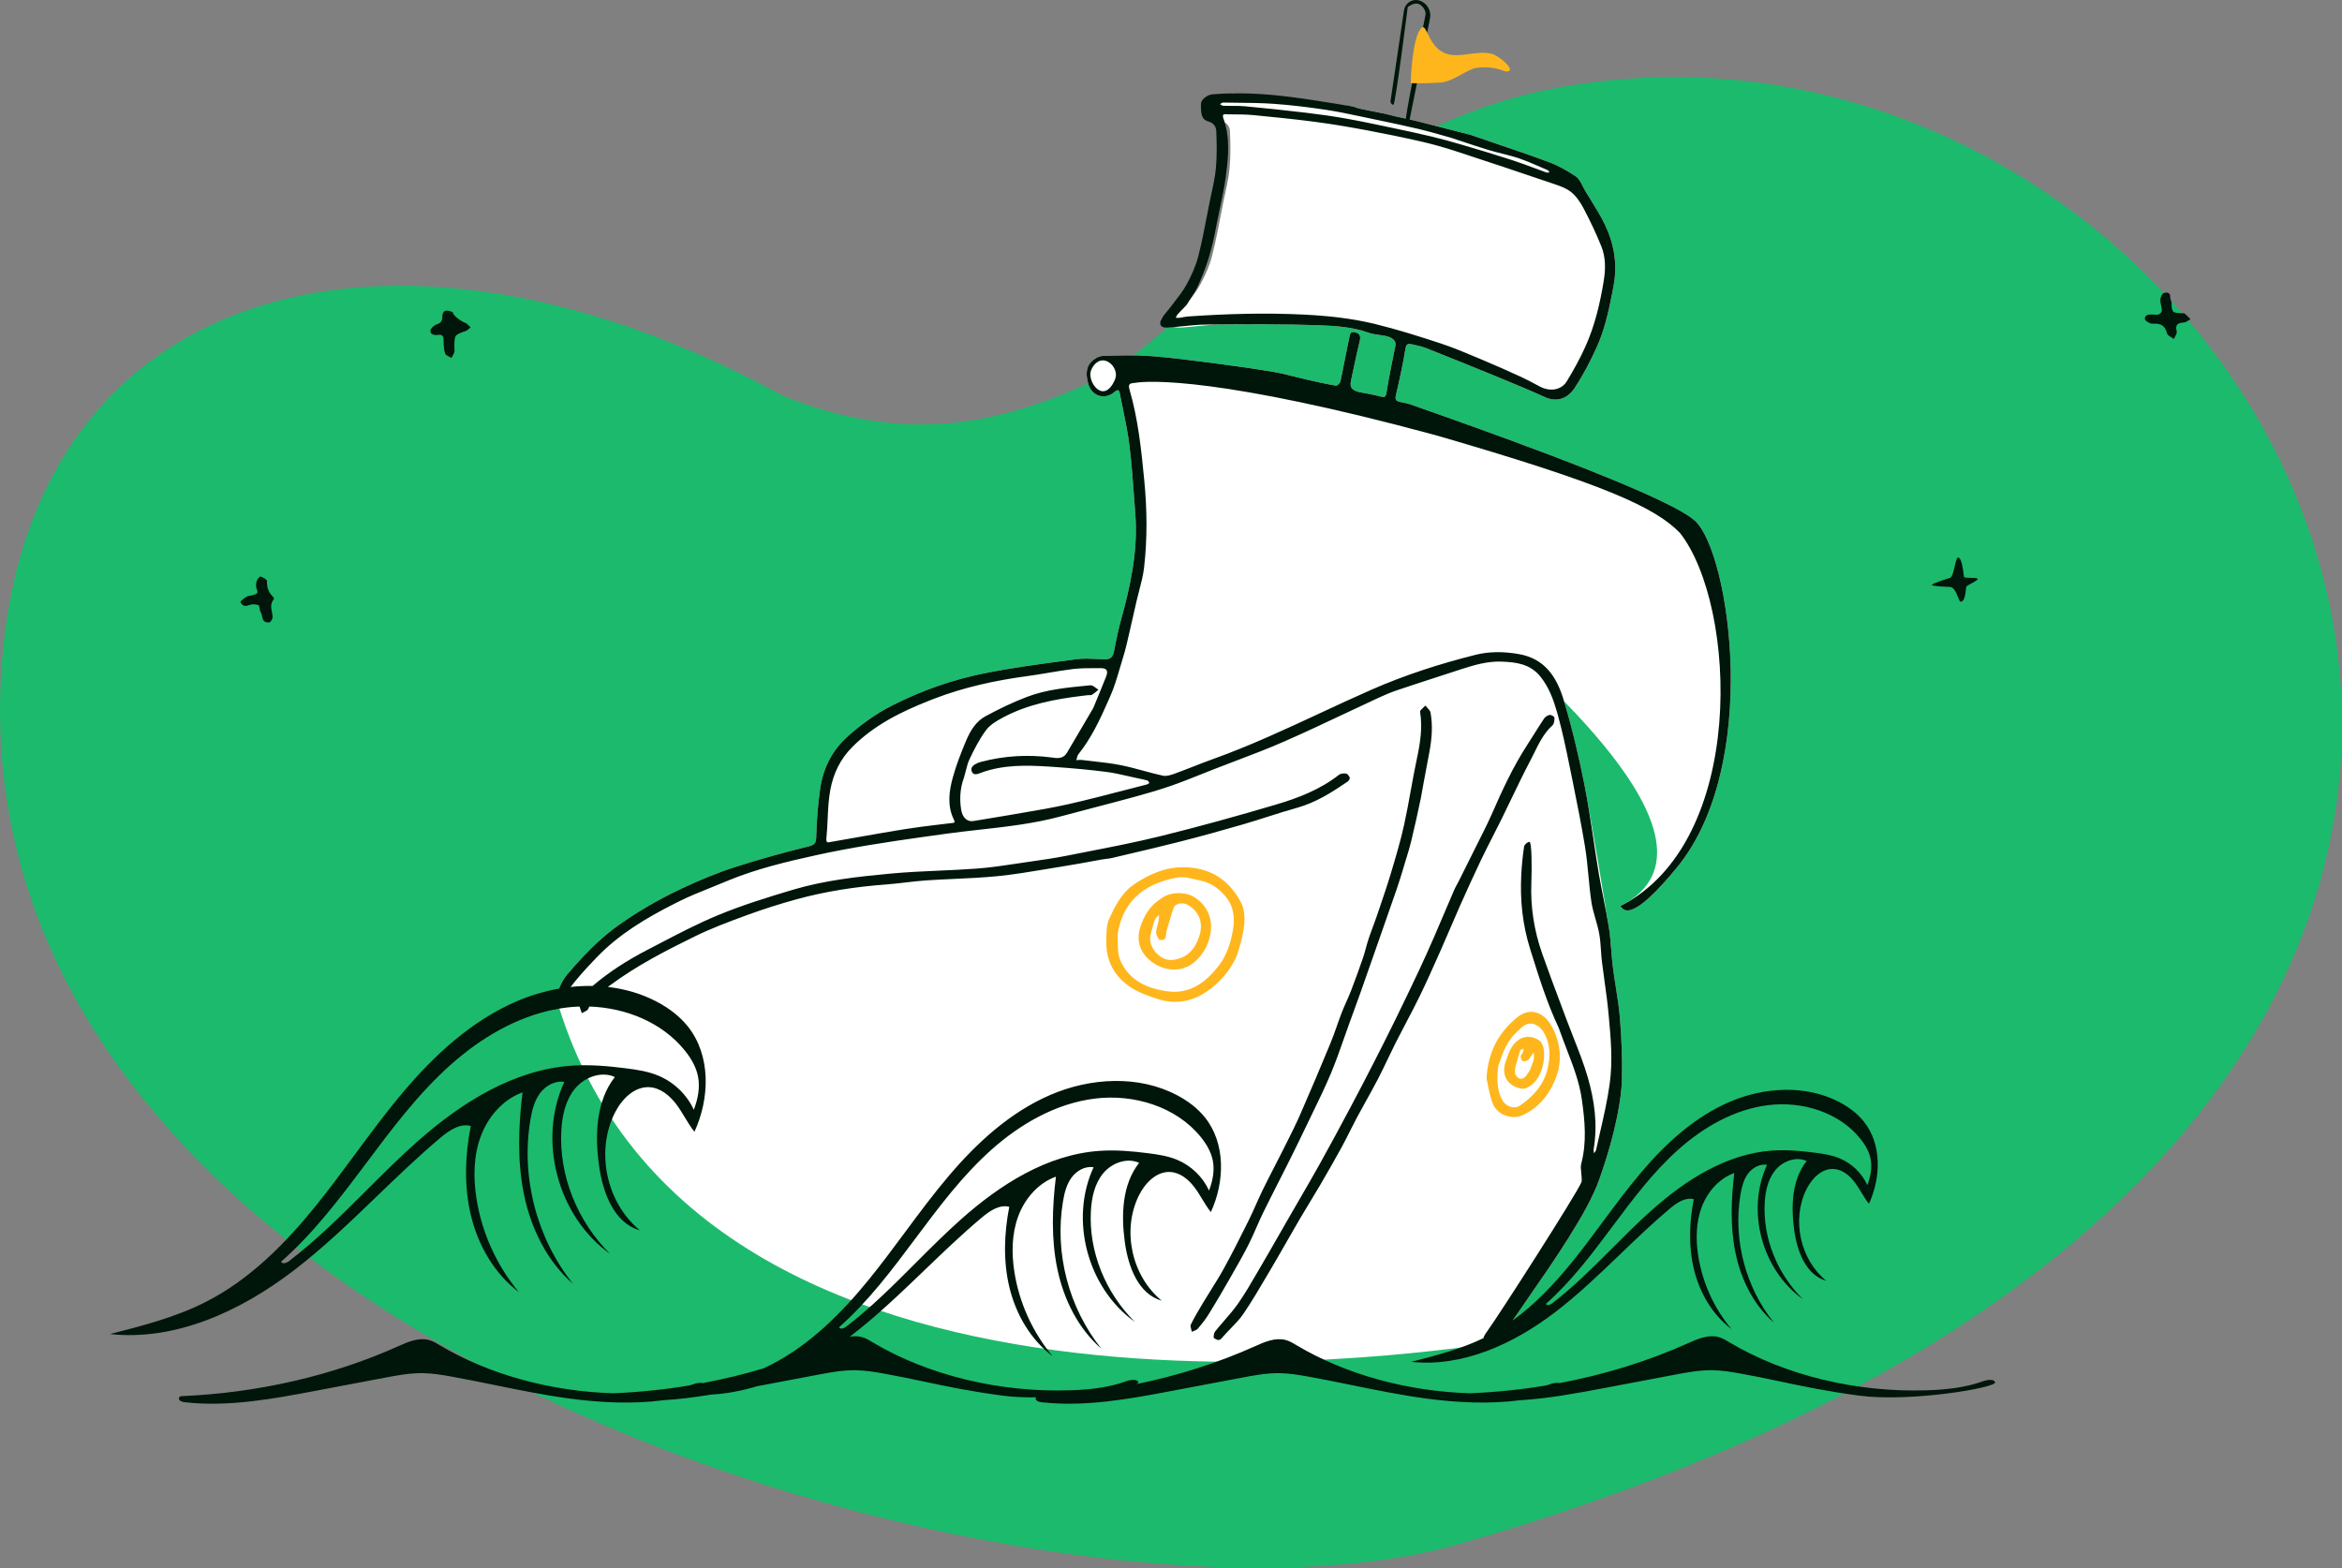 <svg width="684" height="458" viewBox="0 0 684 458" fill="none" xmlns="http://www.w3.org/2000/svg">
<rect x="0" y="0" width="684" height="458" fill="#808080" stroke="none"/>
<path fill-rule="evenodd" clip-rule="evenodd" d="M425.883 451.074C312.169 483.684 -0.237 399.689 0.001 207.269C0.595 83.042 112.878 51.934 228.665 115.642C262.737 129.23 289.637 125.019 318.843 111.518C348.05 98.018 385.612 37.747 456.407 25.347C669.451 -11.966 851.739 328.95 425.883 451.074Z" fill="#1CBA6D"/>
<path d="M163.095 293.696L162.725 294.384C161.12 297.448 161.989 288.984 165.57 284.743C168.713 281.023 172.051 277.407 175.695 274.189C179.039 271.235 182.776 268.664 186.577 266.307C190.685 263.761 194.971 261.449 199.356 259.416C204.221 257.161 209.192 255.046 214.287 253.393C221.492 251.056 228.816 249.046 236.172 247.23C238.101 246.754 238.316 246.064 238.378 244.593L238.396 244.073C238.528 239.532 238.883 234.975 239.519 230.477C240.375 224.424 243.021 219.152 247.634 215.044C251.628 211.487 255.948 208.392 260.762 205.966C269.322 201.652 278.312 198.501 287.662 196.638C296.434 194.89 305.335 193.759 314.209 192.57C316.905 192.209 319.698 192.498 322.443 192.603C324.229 192.671 324.996 192.052 325.36 190.212L325.803 187.982C326.25 185.752 326.723 183.526 327.332 181.34C330.155 171.209 332.379 161.002 331.592 150.386C331.091 143.632 330.689 136.86 329.864 130.142C329.292 125.483 328.242 120.881 327.316 116.266L327.043 114.881C326.836 113.813 326.37 113.777 325.591 114.411L325.483 114.502C322.698 116.894 318.864 115.779 317.851 112.168C317.241 109.994 316.94 107.57 318.659 105.726C319.486 104.838 320.871 104.023 322.034 103.977C326.666 103.794 331.328 103.669 335.944 104.007C342.158 104.462 348.348 105.296 354.533 106.093C360.318 106.838 366.099 107.649 371.85 108.622C375.153 109.182 378.388 110.141 381.663 110.883C384.49 111.523 387.32 112.165 390.175 112.651C390.545 112.714 391.369 111.915 391.48 111.405C392.203 108.071 392.821 104.713 393.504 101.37L394.031 98.866C394.202 98.081 394.161 96.662 395.733 97.056C397.134 97.406 397.483 98.189 397.111 99.669C396.317 102.827 395.672 106.022 394.993 109.209L394.581 111.119C394.104 113.292 394.849 114.143 397.676 114.668L397.923 114.713C399.36 114.96 400.796 115.235 402.216 115.57L403.277 115.833C404.302 116.1 404.712 115.943 404.899 114.908L404.925 114.754C405.349 111.908 405.929 109.085 406.472 106.258C406.816 104.467 407.249 102.693 407.561 100.897C407.805 99.495 406.53 98.437 404.365 98.075C402.76 97.807 401.094 97.678 399.577 97.141C394.906 95.486 389.982 95.185 385.178 95.007C374.204 94.601 367.206 94.723 356.219 94.808C352.447 94.837 348.682 95.462 344.906 95.682C343.045 95.791 338.359 94.802 339.208 93.209C339.889 91.932 344.987 90.882 345.858 89.7C347.459 87.526 349.267 85.457 350.549 83.105C351.971 80.5 353.237 77.713 353.971 74.852C355.313 69.622 356.228 64.281 357.293 58.981C357.948 55.725 358.802 52.481 359.107 49.189C359.444 45.553 359.383 41.862 359.217 38.208C359.167 37.127 358.52 35.92 357.014 35.52C354.978 34.979 354.718 33.569 354.742 30.385C354.752 29.091 356.531 27.689 358.15 27.553C365.819 26.906 353.462 27.375 361.066 28.34C367.109 29.106 389.115 30.158 395.134 31.099C395.518 31.16 395.876 31.374 396.253 31.494C397.826 31.995 403.435 32.953 404.728 33.277L404.865 33.313C407.842 34.145 410.905 34.662 413.909 35.407C419.167 36.712 424.406 38.09 429.652 39.441C429.842 39.49 430.023 39.577 430.211 39.641C437.584 42.185 445.002 44.611 452.31 47.331C455.123 48.378 457.831 49.885 460.302 51.594C461.496 52.419 462.053 54.184 462.861 55.546C464.848 58.889 467.064 62.126 468.732 65.623C471.442 71.304 472.454 77.27 471.235 83.63L470.772 86.028C469.725 91.351 468.529 96.623 466.267 101.567C464.388 105.674 462.287 109.738 459.776 113.48C457.906 116.265 454.861 117.649 451.245 116.016C446.708 113.967 442.11 112.049 437.504 110.156C430.582 107.309 423.642 104.504 416.682 101.749C415.441 101.258 414.12 100.941 412.803 100.671L412.239 100.558C411.415 100.395 410.73 100.302 410.496 101.741C409.742 106.394 408.714 111.005 407.659 115.603C407.385 116.797 407.856 117.154 408.78 117.382C409.76 117.624 410.786 117.724 411.731 118.058L422.021 121.692C444.683 129.737 488.146 145.555 495.148 152.23C505.214 161.826 514.339 223.449 489.767 253.393C474.786 271.649 473.894 264.555 473.147 264.711C510.378 245.905 439.222 190.308 443.528 191.045C451.252 192.367 454.675 197.86 456.643 204.333C459.099 212.41 461.047 220.67 462.697 228.955C464.421 237.614 469.045 265.514 469.863 270.748C470.465 274.602 470.562 278.532 471.046 282.408C471.684 287.514 472.744 292.58 473.14 297.701C473.579 303.363 473.833 309.067 473.699 314.742L473.658 316.16C473.531 319.754 472.404 329.507 467.057 344.586C462.028 358.753 442.627 383.401 437.897 391.769C437.593 392.308 434.445 394.316 433.637 392.807C433.103 391.81 206.068 433.145 163.095 293.696Z" fill="white"/>
<path fill-rule="evenodd" clip-rule="evenodd" d="M414.714 0.206C412.885 -0.448 410.872 0.505 410.218 2.335C410.141 2.552 410.085 2.775 410.051 3.003L406.124 29.482L406.114 29.599C406.098 30.099 406.46 30.543 406.967 30.618C407.513 30.699 411.12 2.213 411.12 2.213L411.149 2.067C411.149 2.067 412.741 0.757 414.129 1.093C415.333 1.385 416.578 3.115 416.328 4.354C416.328 4.354 411.226 29.584 410.584 34.652C410.427 34.618 410.27 34.584 410.113 34.551L410.112 34.551C408.353 34.173 406.595 33.796 404.865 33.312L404.728 33.276C404.236 33.153 403.119 32.938 401.837 32.691L401.836 32.691L401.836 32.691L401.836 32.691L401.835 32.691L401.835 32.691C399.749 32.289 397.227 31.804 396.253 31.493C396.109 31.448 395.967 31.388 395.826 31.328C395.599 31.232 395.371 31.136 395.134 31.099C393.458 30.837 391.782 30.566 390.106 30.295L390.105 30.295L390.105 30.295L390.104 30.295L390.103 30.295L390.103 30.295L390.102 30.295L390.102 30.295C385.763 29.593 381.424 28.892 377.066 28.339C369.462 27.375 361.819 26.906 354.15 27.553C352.53 27.689 350.752 29.091 350.742 30.384C350.718 33.568 350.978 34.978 353.014 35.52C354.52 35.919 355.167 37.127 355.217 38.208C355.383 41.862 355.444 45.553 355.107 49.189C354.883 51.605 354.363 53.995 353.844 56.383L353.843 56.387C353.655 57.251 353.467 58.116 353.293 58.981C353.017 60.357 352.75 61.737 352.483 63.116L352.482 63.122C351.723 67.052 350.964 70.982 349.971 74.852C349.237 77.713 347.97 80.5 346.549 83.105C345.625 84.8 344.427 86.349 343.231 87.896L343.229 87.898C342.766 88.496 342.304 89.094 341.858 89.7C341.546 90.123 341.206 90.529 340.866 90.934C340.255 91.662 339.645 92.388 339.208 93.209C338.359 94.802 339.045 95.79 340.906 95.682C342.435 95.593 343.961 95.437 345.487 95.282L345.487 95.282C347.731 95.053 349.974 94.825 352.219 94.807L354.339 94.79C364.621 94.709 374.91 94.627 385.178 95.007C389.982 95.185 394.906 95.486 399.577 97.14C400.705 97.54 401.915 97.713 403.122 97.887C403.538 97.947 403.954 98.006 404.365 98.075C406.53 98.437 407.805 99.495 407.561 100.896C407.381 101.93 407.162 102.956 406.942 103.983C406.78 104.74 406.618 105.498 406.472 106.258C406.436 106.446 406.4 106.633 406.364 106.821C406.295 107.178 406.225 107.535 406.156 107.892C405.711 110.174 405.267 112.456 404.925 114.753L404.899 114.907C404.712 115.942 404.302 116.099 403.277 115.833L402.216 115.57C400.796 115.235 399.36 114.96 397.923 114.712L397.676 114.668C394.849 114.143 394.104 113.292 394.581 111.119L394.993 109.208C395.116 108.631 395.238 108.053 395.36 107.475C395.91 104.865 396.461 102.255 397.111 99.669C397.483 98.188 397.134 97.406 395.733 97.055C394.384 96.718 394.223 97.715 394.096 98.501C394.075 98.63 394.055 98.754 394.031 98.866L393.504 101.37C393.242 102.65 392.99 103.932 392.738 105.214C392.332 107.281 391.926 109.347 391.479 111.405C391.369 111.914 390.545 112.714 390.175 112.651C387.34 112.168 384.529 111.531 381.72 110.896L381.72 110.896L381.663 110.883C380.505 110.621 379.353 110.331 378.201 110.042C376.093 109.513 373.986 108.984 371.85 108.622C366.099 107.649 360.318 106.838 354.532 106.092C353.994 106.023 353.455 105.953 352.915 105.883C347.269 105.153 341.617 104.422 335.944 104.007C331.328 103.669 326.666 103.794 322.034 103.977C320.87 104.023 319.486 104.838 318.659 105.725C316.94 107.57 317.241 109.994 317.851 112.168C318.864 115.778 322.698 116.894 325.483 114.502L325.591 114.411C326.37 113.777 326.836 113.813 327.043 114.881L327.316 116.266C327.508 117.221 327.704 118.175 327.901 119.129C328.656 122.787 329.411 126.446 329.864 130.142C330.532 135.581 330.922 141.056 331.313 146.528L331.313 146.529L331.313 146.53L331.313 146.531L331.313 146.532L331.313 146.532L331.313 146.533L331.313 146.534L331.315 146.557C331.406 147.834 331.497 149.11 331.592 150.386C332.378 161.001 330.155 171.208 327.332 181.34C326.723 183.526 326.25 185.752 325.803 187.982L325.36 190.212C324.996 192.052 324.229 192.671 322.443 192.603C321.84 192.579 321.235 192.548 320.63 192.516L320.627 192.516C318.475 192.402 316.312 192.288 314.209 192.57C313.425 192.675 312.642 192.779 311.858 192.884L311.858 192.884C303.764 193.963 295.659 195.044 287.662 196.637C278.312 198.5 269.322 201.651 260.762 205.966C255.948 208.392 251.628 211.486 247.634 215.043C243.021 219.152 240.375 224.424 239.519 230.477C238.883 234.975 238.528 239.532 238.396 244.072L238.378 244.592C238.316 246.063 238.101 246.754 236.172 247.23C228.816 249.045 221.492 251.056 214.286 253.393C209.192 255.046 204.221 257.161 199.356 259.416C194.971 261.449 190.685 263.76 186.577 266.307C182.776 268.664 179.039 271.235 175.695 274.189C172.051 277.407 168.713 281.022 165.57 284.743C164.607 285.884 163.839 287.331 163.264 288.776C158.976 289.532 154.768 290.806 150.8 292.521C137.78 298.147 127.045 308.026 117.891 318.831C112.867 324.761 108.247 331.01 103.626 337.26C99.828 342.398 96.029 347.536 92.005 352.498C83.087 363.496 72.839 373.784 60.21 380.233C51.393 384.736 41.705 387.224 32.108 389.678C51.329 391.746 70.241 382.965 85.591 371.257C94.314 364.603 102.217 356.992 110.124 349.377L110.124 349.377C116.13 343.592 122.139 337.805 128.511 332.435C131.071 330.278 134.239 328.054 137.489 328.874C135.801 337.589 135.474 346.675 137.598 355.296C139.723 363.916 144.433 372.054 151.535 377.415C145.013 369.588 140.677 359.973 139.133 349.918C138.21 343.907 138.295 337.619 140.41 331.915C142.525 326.21 146.866 321.149 152.606 319.081C151.409 329.05 151.025 339.233 153.071 349.064C155.118 358.896 159.764 368.411 167.364 375.005C156.748 361.729 152.101 343.889 154.897 327.146C155.354 324.416 156.033 321.635 157.664 319.395C159.296 317.154 162.076 315.557 164.814 316.029C156.936 333.087 162.855 355.326 178.183 366.254C168.684 356.832 163.152 343.387 163.952 330.057C164.21 325.744 165.193 321.283 167.957 317.954C170.721 314.625 175.631 312.787 179.573 314.589C174.036 321.684 173.725 331.512 174.948 340.416C176.025 348.258 179.254 357.216 186.895 359.384C177.175 351.408 173.935 336.554 179.457 325.279C181.445 321.219 185.148 317.311 189.675 317.567C192.882 317.749 195.612 320.01 197.534 322.573C198.438 323.778 199.219 325.068 199.999 326.357C200.879 327.812 201.759 329.266 202.814 330.597C207.334 320.77 207.655 308.316 200.912 299.848C198.511 296.834 195.356 294.475 191.949 292.663C187.456 290.273 182.564 288.855 177.537 288.28C177.776 288.101 178.017 287.922 178.257 287.744C185.899 282.083 194.327 277.736 202.82 273.569C207.805 271.122 213.05 269.172 218.273 267.26C222.955 265.546 227.725 264.035 232.532 262.711C241.15 260.336 249.959 259.004 258.877 258.343C260.761 258.203 262.639 257.983 264.516 257.763L264.518 257.763L264.518 257.763L264.519 257.763L264.52 257.763L264.521 257.763L264.521 257.763L264.522 257.763L264.523 257.762C266.527 257.528 268.532 257.293 270.543 257.156C273.274 256.97 276.011 256.845 278.747 256.721C282.957 256.53 287.166 256.338 291.354 255.922C296.027 255.458 300.67 254.681 305.311 253.905C306.904 253.638 308.497 253.372 310.09 253.118C313.603 252.559 317.102 251.916 320.699 251.256L320.701 251.256L320.706 251.255L320.707 251.255L321.847 251.046C322.277 250.973 322.688 250.925 323.086 250.878C323.647 250.813 324.181 250.75 324.701 250.627C326.044 250.31 327.387 249.994 328.73 249.679L328.749 249.674L328.751 249.674C334.112 248.414 339.473 247.155 344.808 245.792C350.865 244.245 356.894 242.582 362.898 240.839C365.315 240.137 367.715 239.372 370.114 238.607L370.115 238.607C373.003 237.686 375.89 236.766 378.808 235.956C384.32 234.425 389.009 231.422 393.642 228.265C393.962 228.047 394.302 227.408 394.199 227.121C394.028 226.645 393.546 226.023 393.118 225.957C392.449 225.854 391.54 225.938 391.038 226.332C385.542 230.64 379.137 233.105 372.585 235.04C361.435 238.332 350.224 241.454 338.938 244.235C331.847 245.982 324.67 247.383 317.495 248.783L317.487 248.784C315.509 249.17 313.531 249.557 311.554 249.95C308.053 250.647 304.511 251.154 300.974 251.661L300.467 251.734C299.293 251.902 298.118 252.079 296.943 252.256L296.943 252.256C293.15 252.827 289.355 253.399 285.541 253.689C281.778 253.975 278.005 254.143 274.233 254.31C269.536 254.52 264.84 254.729 260.164 255.165C250.562 256.061 240.924 257.115 231.638 259.875C224.222 262.079 216.792 264.386 209.656 267.34C203.775 269.774 198.108 272.736 192.449 275.694L192.448 275.695L192.447 275.695L192.446 275.696L192.445 275.696L192.444 275.697L192.443 275.697L192.442 275.698C191.262 276.315 190.083 276.931 188.902 277.542C183.266 280.461 177.915 283.871 173.078 287.989C170.941 287.95 168.792 288.054 166.653 288.29C168.625 285.701 170.825 283.285 173.066 280.913L174.132 279.79C180.658 272.94 188.662 268.17 196.992 263.959L198.509 263.199C201.385 261.773 204.373 260.573 207.362 259.374L207.363 259.374C208.843 258.779 210.324 258.185 211.791 257.563L212.855 257.12C221.03 253.783 229.564 251.734 238.177 249.835C248.575 247.542 259.076 245.95 269.598 244.471L276.364 243.529C279.619 243.078 282.888 242.712 286.156 242.345L286.156 242.345C294.047 241.46 301.938 240.575 309.652 238.501C312.859 237.639 316.071 236.799 319.284 235.959C323.195 234.937 327.106 233.914 331.006 232.852C334.768 231.827 338.526 230.75 342.204 229.464C345.096 228.452 347.943 227.312 350.791 226.173C352.012 225.684 353.233 225.195 354.458 224.716C356.56 223.894 358.672 223.093 360.783 222.291L360.785 222.291L360.785 222.291C365.544 220.485 370.302 218.679 374.958 216.638C381.016 213.982 387.001 211.158 392.986 208.333L392.991 208.331C396.078 206.874 399.165 205.417 402.262 203.983C404.144 203.112 406.057 202.279 408.02 201.618C412.1 200.241 416.196 198.911 420.292 197.58C422.096 196.994 423.901 196.408 425.704 195.818L426.799 195.461C430.636 194.22 434.52 193.097 438.589 193.255C442.78 193.419 446.89 193.904 449.879 197.618C452.371 200.714 453.673 204.292 454.728 207.954L455.01 208.955C456.33 213.728 457.349 218.591 458.338 223.448L459.412 228.724C460.661 234.881 461.881 241.044 462.904 247.239C463.375 250.085 463.648 252.964 463.922 255.842V255.843V255.843V255.843V255.844V255.844V255.844L463.922 255.846C464.164 258.384 464.405 260.922 464.781 263.44C465.031 265.117 465.502 266.76 465.974 268.404C466.381 269.825 466.789 271.246 467.055 272.692C467.35 274.299 467.462 275.938 467.575 277.578C467.65 278.684 467.726 279.79 467.858 280.888C468.091 282.822 468.36 284.751 468.629 286.681L468.629 286.682L468.629 286.683L468.629 286.684L468.629 286.684L468.629 286.685L468.63 286.686L468.63 286.687C469.053 289.728 469.477 292.768 469.759 295.822L469.837 296.674V296.674V296.674V296.675V296.675V296.675V296.675V296.676C470.447 303.264 471.051 309.794 470.128 316.531C469.462 321.395 468.374 326.126 467.286 330.859C466.901 332.534 466.516 334.208 466.149 335.89C466.096 336.134 465.925 336.352 465.754 336.57L465.753 336.571L465.739 336.59L465.696 336.645L465.662 336.689C465.614 336.752 465.568 336.814 465.527 336.878C465.523 336.826 465.518 336.775 465.512 336.723C465.508 336.686 465.503 336.649 465.498 336.611L465.487 336.532L465.479 336.469C465.437 336.175 465.396 335.882 465.444 335.603C466.656 328.466 465.685 321.445 463.708 314.641C462.575 310.739 461.076 306.944 459.578 303.149L459.578 303.148L459.577 303.147C458.883 301.388 458.189 299.629 457.531 297.86C456.892 296.141 456.248 294.424 455.604 292.708C453.841 288.008 452.077 283.307 450.416 278.572C448.067 271.879 446.957 264.945 447.243 257.847L447.25 257.654C447.383 254.101 447.421 245.888 446.688 245.902C446.136 245.912 445.204 246.717 445.122 247.269C444.717 250.005 444.44 252.77 444.298 255.533C443.918 262.906 444.665 270.105 446.898 277.226L447.157 278.053C449.5 285.531 451.838 292.994 455.233 300.226C455.303 300.413 455.371 300.595 455.437 300.775L456.37 303.324C456.798 304.484 457.242 305.637 457.686 306.79L457.687 306.792C459.488 311.467 461.286 316.133 461.998 321.199C462.882 327.483 463.461 333.664 461.814 339.906C461.605 340.696 461.706 341.565 461.807 342.437L461.807 342.438C461.857 342.871 461.907 343.305 461.919 343.73L461.929 343.939C461.931 343.97 461.933 344.001 461.935 344.033L461.941 344.12C461.97 344.557 462 345.007 461.846 345.37C460.29 349.028 438.089 383.68 434.341 388.877L433.993 389.353C433.587 389.928 433.36 390.418 433.264 390.858C426.604 394.095 419.35 395.953 412.162 397.788C427.214 399.403 442.023 392.543 454.043 383.395C460.873 378.196 467.062 372.249 473.254 366.299C477.957 361.779 482.663 357.258 487.652 353.062C489.656 351.376 492.137 349.639 494.682 350.28C493.36 357.089 493.105 364.188 494.768 370.924C496.432 377.659 500.12 384.017 505.681 388.206C500.574 382.091 497.179 374.578 495.97 366.722C495.247 362.025 495.314 357.113 496.97 352.655C498.626 348.198 502.025 344.244 506.52 342.628C505.583 350.417 505.282 358.374 506.884 366.055C508.487 373.736 512.125 381.171 518.076 386.323C509.763 375.951 506.124 362.011 508.314 348.93C508.672 346.796 509.204 344.624 510.481 342.873C511.758 341.123 513.936 339.875 516.08 340.243C509.91 353.572 514.546 370.948 526.548 379.486C519.11 372.124 514.778 361.619 515.404 351.204C515.607 347.834 516.376 344.349 518.541 341.748C520.705 339.147 524.55 337.711 527.637 339.119C523.301 344.662 523.057 352.341 524.015 359.298C524.858 365.425 527.387 372.424 533.371 374.118C525.759 367.886 523.222 356.281 527.546 347.471C529.103 344.299 532.002 341.245 535.548 341.445C538.059 341.587 540.196 343.354 541.702 345.357C542.409 346.298 543.021 347.306 543.632 348.314C544.321 349.45 545.01 350.586 545.837 351.626C549.376 343.948 549.627 334.218 544.346 327.601C542.467 325.246 539.996 323.403 537.328 321.987C527.525 316.784 515.301 317.48 505.106 321.876C494.91 326.272 486.504 333.991 479.336 342.433C475.402 347.066 471.784 351.949 468.165 356.832L468.165 356.833L468.164 356.834L468.164 356.835L468.163 356.836C465.189 360.849 462.216 364.862 459.066 368.738C453.964 375.015 448.306 380.997 441.772 385.73C443.041 383.861 444.492 381.772 446.047 379.534L446.05 379.528L446.051 379.527C453.623 368.625 463.646 354.195 467.057 344.586C472.404 329.507 473.531 319.754 473.658 316.16L473.699 314.742C473.833 309.067 473.579 303.363 473.14 297.701C472.898 294.574 472.409 291.467 471.919 288.359L471.919 288.359L471.919 288.358L471.919 288.356L471.919 288.355L471.918 288.354L471.918 288.352L471.918 288.351L471.918 288.349C471.606 286.371 471.294 284.392 471.046 282.408C470.837 280.728 470.699 279.038 470.562 277.348V277.348C470.383 275.139 470.204 272.931 469.863 270.748C469.423 267.938 468.863 265.147 468.303 262.356C467.82 259.949 467.337 257.541 466.931 255.121C466.377 251.818 465.882 248.505 465.388 245.191L465.388 245.191L465.388 245.19L465.388 245.19L465.388 245.19L465.387 245.189L465.387 245.189L465.387 245.189C464.577 239.76 463.767 234.331 462.697 228.954C461.047 220.67 459.099 212.409 456.643 204.333C454.675 197.86 451.252 192.367 443.528 191.044C439.222 190.307 435.036 190.24 430.893 191.281C420.538 193.881 410.358 197.157 400.597 201.438C395.504 203.671 390.46 206.019 385.417 208.366C375.216 213.114 365.014 217.862 354.398 221.67C352.428 222.376 350.479 223.137 348.529 223.899C346.704 224.611 344.879 225.324 343.038 225.992C341.955 226.384 340.666 226.803 339.611 226.572C337.719 226.157 335.848 225.65 333.976 225.142L333.976 225.142C331.781 224.547 329.587 223.951 327.362 223.507C324.638 222.963 321.867 222.654 319.096 222.345L319.095 222.345L319.095 222.345L319.095 222.345C318.047 222.228 316.999 222.111 315.954 221.982C315.594 221.937 315.225 221.968 314.856 222C314.685 222.014 314.514 222.029 314.344 222.036C314.408 221.849 314.459 221.652 314.509 221.454C314.618 221.029 314.726 220.604 314.976 220.291C318.774 215.526 321.315 210.06 323.735 204.558L324.364 203.122C325.436 200.674 326.198 198.088 326.959 195.505C327.25 194.52 327.54 193.536 327.847 192.559C328.327 191.033 328.747 189.485 329.113 187.927C329.435 186.553 329.752 185.177 330.067 183.8L331.948 175.539C332.185 174.507 332.455 173.479 332.726 172.451L332.726 172.45C333.296 170.283 333.866 168.116 334.123 165.913C335.116 157.389 335.019 148.812 334.192 140.288C333.327 131.363 332.401 122.408 329.875 113.762L329.826 113.584C329.458 112.152 330.087 111.977 331.086 111.868L331.592 111.816C335.523 111.177 356.295 110.061 419.384 127.143C468.391 141.341 483.348 148.121 490.694 155.719C507.349 177.089 510.378 245.904 473.147 264.71C473.255 264.688 473.366 264.818 473.523 265.001C474.449 266.079 476.958 269.002 489.767 253.393C514.339 223.448 505.214 161.826 495.148 152.229C488.146 145.555 444.683 129.737 422.021 121.692L411.731 118.058C411.142 117.85 410.522 117.733 409.901 117.615C409.525 117.544 409.149 117.473 408.78 117.382C407.856 117.154 407.385 116.797 407.659 115.602C408.714 111.005 409.742 106.393 410.496 101.741C410.73 100.302 411.415 100.395 412.239 100.557L412.803 100.671C414.12 100.941 415.441 101.258 416.682 101.749C423.642 104.504 430.582 107.309 437.504 110.155C442.109 112.049 446.708 113.967 451.245 116.016C454.861 117.648 457.906 116.265 459.776 113.479C462.287 109.738 464.388 105.674 466.267 101.567C468.529 96.622 469.725 91.35 470.772 86.027L471.235 83.629C472.454 77.269 471.442 71.304 468.732 65.622C467.554 63.152 466.103 60.812 464.651 58.472L464.65 58.469L464.648 58.467C464.046 57.496 463.444 56.525 462.861 55.545C462.626 55.15 462.413 54.72 462.198 54.289L462.198 54.289L462.198 54.288C461.675 53.237 461.148 52.179 460.302 51.593C457.831 49.885 455.123 48.378 452.31 47.331C447.093 45.389 441.82 43.597 436.547 41.805L436.547 41.805C434.433 41.087 432.32 40.369 430.21 39.641C430.141 39.617 430.072 39.59 430.003 39.563C429.887 39.517 429.771 39.471 429.652 39.441C428.222 39.072 426.793 38.702 425.364 38.332C421.549 37.344 417.734 36.356 413.909 35.407C413.171 35.224 412.428 35.054 411.685 34.891C411.701 34.845 411.715 34.798 411.724 34.749L417.64 5.384L417.678 5.17C418.005 3.03 416.772 0.941 414.714 0.206ZM162.503 294.758C162.257 295.113 162.092 295.113 162.011 294.853C150.691 297.087 140.339 303.261 131.712 310.931C122.244 319.349 114.602 329.549 107.021 339.668L107.02 339.669L106.949 339.763C99.344 349.914 91.653 360.133 82.108 368.524C82.451 369.336 83.691 368.922 84.395 368.384C92.523 362.172 99.761 354.951 107.004 347.725L107.004 347.725L107.005 347.724C111.844 342.896 116.686 338.066 121.797 333.533C134.557 322.216 149.868 312.465 166.957 311.278C172.259 310.91 177.585 311.38 182.857 312.052C186.036 312.457 189.243 312.945 192.203 314.163C196.778 316.046 200.583 319.696 202.631 324.163C203.829 321.057 204.506 317.658 203.855 314.397C203.289 311.556 201.748 308.987 199.912 306.734C193.285 298.603 182.731 294.353 172.115 294.004C171.993 294.237 171.878 294.476 171.771 294.722C171.603 295.11 171.097 295.351 170.591 295.592C170.357 295.704 170.124 295.815 169.923 295.941C169.841 295.625 169.711 295.288 169.581 294.952C169.456 294.63 169.332 294.309 169.249 294.005C167.981 294.047 166.718 294.145 165.465 294.299C164.471 294.422 163.484 294.575 162.503 294.758ZM321.383 114.139C323.384 114.867 324.983 112.645 325.712 110.643C326.44 108.642 325.121 106.188 323.12 105.459C321.119 104.731 319.365 106.243 318.636 108.244C317.908 110.246 319.381 113.41 321.383 114.139ZM343.925 91.845C343.759 92.028 343.646 92.259 343.533 92.49C343.481 92.597 343.429 92.703 343.372 92.804C343.479 92.809 343.587 92.818 343.695 92.827C343.931 92.847 344.168 92.867 344.398 92.838C344.768 92.79 345.137 92.725 345.505 92.659L345.506 92.659L345.506 92.659C346.045 92.563 346.584 92.467 347.127 92.43C358.337 91.655 369.545 91.335 380.788 91.89C387.874 92.239 394.894 92.988 401.752 94.675C408.196 96.26 414.548 98.264 420.855 100.345C424.352 101.499 427.761 102.934 431.164 104.367L431.169 104.369C431.853 104.658 432.538 104.946 433.222 105.231C436.904 106.768 440.548 108.398 444.174 110.061C445.706 110.763 447.196 111.559 448.685 112.354L448.685 112.354L448.687 112.355L448.688 112.356L448.722 112.374C448.952 112.496 449.181 112.619 449.41 112.741C449.52 112.799 449.629 112.857 449.738 112.915C452.663 114.465 456.001 113.984 457.589 111.386C459.588 108.117 461.452 104.734 463.026 101.244C465.786 95.12 467.313 88.607 468.391 81.993C468.944 78.603 468.973 75.172 467.69 71.975C466.177 68.205 464.418 64.519 462.53 60.921C461.591 59.132 460.378 57.299 458.826 56.072C457.47 55.001 455.718 54.369 454.01 53.789L453.226 53.524C443.957 50.371 434.673 47.259 425.365 44.224C422.012 43.13 418.608 42.155 415.172 41.366C409.843 40.141 404.481 39.042 399.105 38.037C394.209 37.122 389.293 36.278 384.356 35.627C378.304 34.831 372.227 34.212 366.15 33.631C363.993 33.424 361.815 33.414 359.642 33.405C359.307 33.403 358.972 33.402 358.637 33.399L358.497 33.394C358.462 33.392 358.426 33.389 358.39 33.386L358.303 33.379C357.679 33.327 356.899 33.262 357.241 34.371L357.291 34.519C359.345 40.167 358.753 45.968 357.989 51.684C357.566 54.849 356.897 57.98 356.227 61.112C355.905 62.616 355.584 64.119 355.29 65.627L355.026 67.023C353.943 72.971 352.178 78.695 349.582 84.143C349.126 85.098 348.537 85.99 347.901 86.952L347.901 86.952L347.901 86.953C347.468 87.607 347.014 88.294 346.567 89.055L344.796 90.906C344.502 91.216 344.212 91.528 343.925 91.845ZM323.054 197.614C323.736 195.877 323.241 195.148 321.383 195.161C320.881 195.164 320.379 195.164 319.876 195.164C317.691 195.165 315.5 195.166 313.344 195.429C310.934 195.723 308.538 196.125 306.142 196.528L306.141 196.528C304.118 196.868 302.095 197.208 300.064 197.482C290.711 198.747 281.539 200.725 272.714 204.136L271.376 204.659C263.144 207.914 255.315 211.77 248.89 218.224C245.377 221.753 243.424 225.95 242.539 230.512C241.988 233.36 241.854 236.284 241.72 239.213C241.635 241.081 241.549 242.952 241.355 244.805C241.206 246.223 241.759 246.108 242.459 245.962L242.46 245.962C242.527 245.948 242.595 245.934 242.664 245.92L242.753 245.904C245.08 245.502 247.406 245.091 249.732 244.68C254.55 243.828 259.367 242.977 264.197 242.202C267.432 241.683 270.686 241.278 273.941 240.89L277.848 240.425C277.931 240.415 278.012 240.408 278.088 240.4C278.656 240.345 278.996 240.312 278.657 239.556L278.599 239.433C276.588 235.355 277.162 231.122 278.297 227.022C279.303 223.387 280.694 219.839 282.159 216.355C283.366 213.487 285.026 210.71 287.834 209.201C291.76 207.091 295.801 205.12 299.965 203.544C305.592 201.414 311.578 200.836 317.527 200.262C317.843 200.231 318.159 200.201 318.474 200.17C318.975 200.121 319.52 200.533 320.066 200.944C320.319 201.134 320.572 201.325 320.82 201.47C320.637 201.615 320.458 201.767 320.278 201.918C319.842 202.285 319.405 202.652 318.921 202.94C318.708 203.067 318.418 203.061 318.124 203.054C317.967 203.05 317.809 203.047 317.661 203.064L316.149 203.242C308.09 204.22 300.152 205.695 292.884 209.602C291.094 210.564 289.155 211.693 287.987 213.266C286.061 215.859 284.563 218.808 283.165 221.74C282.662 222.796 282.374 223.951 282.085 225.109C281.932 225.723 281.778 226.337 281.592 226.939L281.422 227.456C280.389 230.411 280.228 233.417 280.709 236.463C281.093 238.897 282.519 240.122 284.323 239.816C285.787 239.567 287.253 239.329 288.72 239.091L288.722 239.091C290.71 238.769 292.698 238.447 294.681 238.096C296.19 237.829 297.701 237.572 299.212 237.315C303.467 236.593 307.723 235.87 311.926 234.919C317.477 233.662 322.989 232.232 328.501 230.802L328.501 230.802L328.502 230.801L328.502 230.801L328.503 230.801L328.503 230.801L328.504 230.801L328.504 230.801C330.646 230.245 332.787 229.69 334.93 229.144C335.115 229.097 335.283 228.983 335.451 228.869C335.529 228.815 335.608 228.762 335.688 228.716C335.63 228.637 335.576 228.543 335.523 228.448C335.407 228.243 335.29 228.038 335.128 227.991C334.318 227.754 333.487 227.582 332.658 227.41L332.394 227.356L332.178 227.311C331.265 227.119 330.355 226.91 329.444 226.701L329.442 226.701L329.442 226.701C327.344 226.219 325.245 225.738 323.12 225.468C318.117 224.831 313.084 224.376 308.051 224.031L306.091 223.901C299.559 223.49 293.041 223.378 286.684 225.653L285.985 225.922C285.165 226.222 284.153 226.433 283.776 225.221C283.37 223.913 284.626 223.271 285.703 222.798C285.917 222.704 286.146 222.641 286.375 222.581L286.604 222.522C293.338 220.747 300.139 220.349 307.029 221.243L307.795 221.347C309.219 221.552 310.697 221.452 311.618 219.868C312.758 217.906 313.916 215.953 315.094 213.968C316.467 211.652 317.867 209.292 319.297 206.818C319.668 205.913 320.041 205.01 320.414 204.107L320.416 204.103C321.308 201.945 322.2 199.787 323.054 197.614ZM414.301 37.667C410.523 36.782 406.727 35.972 402.928 35.177L400.078 34.583C399.182 34.396 398.287 34.206 397.391 34.015L397.389 34.015L397.387 34.015L397.385 34.014L397.383 34.014L397.381 34.013L397.379 34.013C394.042 33.303 390.704 32.594 387.336 32.087C382.274 31.324 377.177 30.693 372.073 30.332C368.43 30.075 364.771 30.04 361.114 30.006L361.113 30.006L361.113 30.006L361.112 30.006L361.112 30.006L361.112 30.006L361.111 30.006L361.111 30.006C359.819 29.993 358.528 29.981 357.237 29.959C357.025 29.956 356.81 30.094 356.595 30.232C356.495 30.296 356.395 30.36 356.295 30.41C356.399 30.464 356.501 30.531 356.604 30.599C356.826 30.744 357.049 30.89 357.276 30.898C358.097 30.928 358.92 30.927 359.742 30.927C361.06 30.925 362.377 30.924 363.682 31.047C369.695 31.612 375.703 32.248 381.701 32.962C385.581 33.424 389.455 33.978 393.302 34.663C396.228 35.183 399.141 35.778 402.051 36.388L406.414 37.309C410.302 38.127 414.19 38.946 418.052 39.871C421.099 40.601 424.122 41.439 427.127 42.326C431.964 43.754 436.798 45.196 441.591 46.759C443.77 47.469 445.92 48.267 448.069 49.066C449.281 49.516 450.492 49.966 451.709 50.4C451.87 50.457 452.065 50.417 452.26 50.378C452.35 50.36 452.441 50.341 452.528 50.333C452.477 50.265 452.431 50.187 452.384 50.109C452.284 49.941 452.183 49.773 452.038 49.712C451.315 49.405 450.595 49.091 449.874 48.777C447.797 47.872 445.719 46.967 443.58 46.24C441.974 45.694 440.324 45.28 438.673 44.866C437.408 44.549 436.143 44.232 434.897 43.855C432.181 43.034 429.487 42.138 426.641 41.192L426.641 41.192L426.64 41.191C425.637 40.858 424.615 40.518 423.567 40.173C422.612 39.913 421.659 39.643 420.706 39.374L420.706 39.373C418.578 38.772 416.451 38.17 414.301 37.667ZM429.441 250.563C428.338 252.766 427.222 254.994 426.091 257.276C425.886 257.685 425.682 258.059 425.488 258.417L425.487 258.417C425.196 258.952 424.925 259.45 424.702 259.968C423.81 262.032 422.931 264.102 422.051 266.171L422.049 266.177C421.008 268.626 419.967 271.076 418.906 273.516C417.473 276.813 416.01 280.098 414.481 283.351C412.205 288.192 409.885 293.013 407.533 297.817C405.527 301.915 403.475 305.99 401.396 310.051C399.095 314.544 396.774 319.028 394.398 323.481C391.441 329.025 388.473 334.564 385.41 340.05C383.36 343.722 381.249 347.36 379.139 350.998L379.138 351.001L379.136 351.003L379.135 351.006L379.133 351.008L379.132 351.01L379.131 351.013C378.173 352.664 377.215 354.315 376.263 355.969C375.423 357.43 374.586 358.892 373.749 360.354C371.917 363.553 370.086 366.753 368.219 369.932C367.966 370.362 367.715 370.792 367.464 371.224C367.307 371.493 367.151 371.762 366.994 372.032L366.99 372.039L366.99 372.04L366.989 372.041L366.989 372.041L366.988 372.042L366.988 372.043L366.987 372.043C365.272 374.997 363.554 377.953 361.605 380.745C360.376 382.504 358.962 384.132 357.547 385.761L357.546 385.762L357.545 385.763C356.636 386.809 355.727 387.856 354.866 388.939C354.494 389.406 354.346 390.738 354.543 390.846C354.6 390.877 354.658 390.91 354.716 390.944L354.807 390.999L354.808 390.999C355.415 391.363 356.091 391.767 356.891 390.801C357.698 389.825 358.588 388.911 359.478 387.999C360.769 386.674 362.058 385.351 363.084 383.846C365.6 380.158 367.867 376.297 370.131 372.44L370.14 372.425C370.611 371.622 371.083 370.82 371.556 370.019C373.054 367.485 374.515 364.929 375.976 362.373L375.978 362.369L375.98 362.365L375.983 362.361L375.985 362.357L375.987 362.353L375.99 362.349C377.19 360.25 378.39 358.15 379.61 356.063C380.576 354.411 381.57 352.776 382.564 351.141C383.573 349.481 384.582 347.821 385.562 346.144C387.706 342.474 389.824 338.786 391.863 335.055C392.694 333.535 393.471 331.985 394.249 330.435L394.25 330.433C394.918 329.1 395.587 327.767 396.29 326.453C397.171 324.805 398.078 323.171 398.985 321.538L398.988 321.533L398.989 321.531C400.183 319.382 401.377 317.232 402.51 315.051C403.489 313.167 404.402 311.25 405.315 309.332L405.316 309.329C406.072 307.744 406.827 306.158 407.619 304.59C408.58 302.69 409.572 300.804 410.563 298.918L410.564 298.916L410.565 298.915L410.566 298.913L410.567 298.911L410.568 298.909L410.569 298.907L410.57 298.905L410.57 298.904L410.571 298.902L410.572 298.901L410.573 298.9L410.573 298.898C411.958 296.264 413.343 293.629 414.646 290.954C416.638 286.863 418.487 282.701 420.335 278.54C420.542 278.073 420.75 277.605 420.958 277.138C421.861 275.107 422.735 273.063 423.61 271.02C424.512 268.91 425.414 266.801 426.348 264.706C428.356 260.202 430.386 255.705 432.516 251.257C433.646 248.897 434.835 246.565 436.024 244.232L436.025 244.231L436.025 244.23L436.026 244.228L436.027 244.227L436.027 244.226L436.028 244.224C436.88 242.553 437.732 240.881 438.563 239.199C439.535 237.23 440.486 235.25 441.438 233.27L441.438 233.268L441.439 233.267L441.439 233.267L441.439 233.266L441.44 233.265L441.44 233.264L441.441 233.264C443.214 229.572 444.988 225.881 446.897 222.26C447.298 221.498 447.681 220.722 448.063 219.944L448.064 219.943L448.064 219.942C449.49 217.044 450.924 214.131 453.415 211.874C453.913 211.424 454.012 210.357 453.98 209.589C453.968 209.295 453.031 208.762 452.59 208.83C452.001 208.921 451.305 209.369 450.967 209.873C449.946 211.401 448.968 212.958 447.989 214.515L447.989 214.515L447.989 214.515L447.989 214.516L447.989 214.516L447.988 214.516L447.988 214.516L447.987 214.518C447.319 215.582 446.65 216.646 445.968 217.701C441.858 224.054 438.701 230.889 435.689 237.804C434.834 239.768 433.874 241.687 432.915 243.606L432.915 243.607C432.707 244.023 432.499 244.438 432.292 244.855C431.349 246.753 430.4 248.649 429.441 250.563ZM414.976 233.108C414.071 237.426 413.142 241.625 412.129 245.804C411.743 247.4 411.26 248.974 410.777 250.547L410.773 250.56C410.672 250.891 410.57 251.222 410.469 251.553C410.413 251.741 410.356 251.928 410.299 252.115L410.191 252.476L410.095 252.793L409.933 253.335L409.932 253.336C409.31 255.41 408.687 257.485 407.979 259.529C404.452 269.702 400.883 279.859 397.312 290.016C396.618 291.993 395.895 293.96 395.173 295.927C394.841 296.83 394.509 297.733 394.18 298.637C393.623 300.167 393.085 301.704 392.546 303.24L392.545 303.241C391.322 306.731 390.098 310.22 388.667 313.623C387.02 317.537 385.161 321.363 383.303 325.189L383.303 325.191C382.65 326.534 381.998 327.876 381.355 329.223C379.74 332.606 378.09 335.974 376.414 339.328C375.419 341.317 374.412 343.3 373.404 345.283L373.401 345.288C371.885 348.27 370.369 351.253 368.899 354.258C368.201 355.685 367.562 357.141 366.923 358.596C366.169 360.314 365.415 362.031 364.565 363.699C362.945 366.878 361.168 369.977 359.392 373.074C359.204 373.403 359.015 373.731 358.828 374.059C356.939 377.357 355.023 380.641 353.017 383.868C352.083 385.371 350.964 386.772 349.812 388.119C349.543 388.433 349.105 388.603 348.667 388.773C348.467 388.851 348.266 388.928 348.082 389.02C348.046 388.795 347.978 388.554 347.91 388.314C347.762 387.79 347.614 387.267 347.792 386.903C348.833 384.773 350.053 382.727 351.274 380.69C352.027 379.432 352.805 378.189 353.582 376.946C354.914 374.817 356.245 372.689 357.454 370.493C359.981 365.9 362.334 361.209 364.666 356.512C365.432 354.968 366.134 353.393 366.836 351.818L366.837 351.817L366.837 351.815L366.838 351.814L366.839 351.813L366.839 351.812L366.84 351.811L366.84 351.81L366.84 351.809L366.841 351.808L366.841 351.807C367.494 350.342 368.147 348.876 368.852 347.436C369.922 345.251 371.036 343.089 372.15 340.926C373.006 339.266 373.861 337.606 374.696 335.935C374.999 335.329 375.304 334.724 375.608 334.118L375.608 334.118C377.019 331.314 378.43 328.509 379.689 325.638C382.727 318.709 385.671 311.738 388.561 304.747C389.257 303.062 389.863 301.341 390.47 299.619C390.931 298.31 391.392 297 391.893 295.707C392.302 294.651 392.763 293.616 393.223 292.581L393.224 292.58C393.691 291.531 394.158 290.481 394.571 289.411C395.797 286.23 396.962 283.023 398.069 279.798C398.399 278.836 398.669 277.853 398.938 276.869C399.185 275.969 399.432 275.068 399.726 274.184C400.11 273.028 400.535 271.885 400.961 270.743C401.349 269.7 401.738 268.656 402.095 267.602C402.344 266.867 402.594 266.132 402.844 265.397L402.85 265.381L402.855 265.365C404.031 261.913 405.207 258.46 406.254 254.969C407.651 250.309 409.047 245.633 410.091 240.887C410.819 237.579 411.423 234.245 412.026 230.911L412.027 230.911L412.027 230.91L412.027 230.91L412.027 230.909L412.027 230.906C412.584 227.835 413.14 224.763 413.793 221.712C414.772 217.137 415.495 212.613 414.753 207.922C414.698 207.57 415.187 207.132 415.676 206.694C415.903 206.491 416.129 206.288 416.302 206.094C416.465 206.309 416.661 206.519 416.857 206.728C417.281 207.183 417.706 207.637 417.8 208.152C418.493 211.939 418.184 215.74 417.495 219.504C417.182 221.21 416.86 222.914 416.536 224.625L416.536 224.628C416.006 227.427 415.474 230.242 414.976 233.108ZM546.327 338.52C546.834 341.069 546.306 343.728 545.373 346.156C543.779 342.663 540.814 339.809 537.251 338.337C534.946 337.384 532.448 337.003 529.972 336.686C525.866 336.161 521.717 335.793 517.588 336.081C504.278 337.009 492.352 344.633 482.414 353.482C478.433 357.027 474.662 360.804 470.892 364.58L470.892 364.58C465.251 370.23 459.613 375.876 453.283 380.734C452.734 381.154 451.769 381.478 451.501 380.843C458.936 374.281 464.926 366.291 470.85 358.354L470.905 358.281C476.81 350.368 482.762 342.392 490.136 335.81C497.534 329.207 506.559 324.023 516.425 322.805C526.291 321.587 537.012 324.837 543.256 332.528C544.686 334.29 545.885 336.299 546.327 338.52ZM318.613 353.563C317.892 365.546 322.878 377.632 331.439 386.103C317.625 376.279 312.29 356.287 319.39 340.953C316.923 340.528 314.417 341.964 312.947 343.978C311.477 345.992 310.864 348.492 310.453 350.946C307.932 365.997 312.121 382.035 321.689 393.969C314.839 388.042 310.651 379.488 308.807 370.65C306.963 361.812 307.309 352.658 308.388 343.696C303.214 345.556 299.303 350.105 297.396 355.233C295.49 360.361 295.414 366.014 296.245 371.418C297.637 380.456 301.545 389.1 307.422 396.135C301.022 391.316 296.777 384.001 294.862 376.251C292.948 368.502 293.242 360.335 294.763 352.5C291.834 351.763 288.979 353.762 286.672 355.701C280.93 360.528 275.514 365.73 270.101 370.93L270.101 370.93L270.101 370.931L270.1 370.931C263.03 377.722 255.963 384.51 248.175 390.458C249.319 390.26 250.473 390.243 251.606 390.531C252.752 390.822 253.717 391.399 254.664 391.966L254.806 392.051C271.02 401.732 292.046 406.824 312.796 406.092C318.32 405.898 323.923 405.282 328.886 403.465C330.147 403.003 332.22 402.737 332.463 403.768C332.5 403.924 332.291 404.106 331.87 404.304C344.085 401.804 355.842 398.056 366.68 393.167C369.354 391.962 372.46 390.637 375.417 391.388C376.563 391.679 377.528 392.256 378.475 392.823L378.617 392.908C392.967 401.476 411.087 406.449 429.448 406.973C429.458 406.97 429.467 406.969 429.476 406.967C429.49 406.964 429.504 406.962 429.518 406.96C429.547 406.956 429.576 406.953 429.607 406.952C437.041 406.642 444.438 405.873 451.705 404.667C452.039 404.557 452.369 404.442 452.698 404.322C453.543 404.012 454.752 403.791 455.531 403.989C468.733 401.502 481.445 397.565 493.095 392.31C495.769 391.105 498.875 389.78 501.832 390.531C502.978 390.822 503.943 391.399 504.89 391.966L505.032 392.051C521.246 401.732 542.272 406.824 563.022 406.092C568.546 405.898 574.149 405.282 579.112 403.465C580.373 403.003 582.446 402.737 582.689 403.768C583.063 405.358 557.87 409.633 543.012 407.657C533.477 406.388 526.697 404.955 520.011 403.542L520.01 403.542C516.278 402.753 512.575 401.97 508.437 401.225C505.681 400.729 502.888 400.271 500.053 400.237C496.315 400.191 492.639 400.882 489.015 401.568L468.599 405.432C460.509 406.963 452.254 408.501 443.976 408.999C434.998 410.17 425.619 409.721 416.597 408.514C409.201 407.524 401.95 406.045 394.698 404.566L394.698 404.566L394.696 404.565L394.694 404.565L394.692 404.565C390.479 403.705 386.265 402.846 382.022 402.082C379.266 401.586 376.473 401.128 373.638 401.094C369.9 401.048 366.224 401.739 362.6 402.425L342.184 406.288C329.871 408.619 317.175 410.967 304.598 409.633C303.9 409.559 303.137 409.446 302.698 409.035C302.444 408.797 302.414 408.434 302.569 408.165C299.088 408.195 295.733 408.049 292.786 407.657C283.251 406.388 276.471 404.955 269.785 403.542L269.784 403.542C266.052 402.753 262.349 401.97 258.211 401.225C255.455 400.729 252.662 400.271 249.827 400.237C246.089 400.191 242.413 400.882 238.789 401.568L221.087 404.918C216.709 406.247 212.227 407.102 207.694 407.354C203.07 408.108 198.414 408.718 193.75 408.999C184.772 410.17 175.393 409.721 166.371 408.514C158.975 407.524 151.724 406.045 144.472 404.566L144.472 404.566L144.47 404.565L144.468 404.565L144.466 404.565C140.253 403.705 136.039 402.846 131.796 402.082C129.04 401.586 126.247 401.128 123.412 401.094C119.674 401.048 115.998 401.739 112.374 402.425L91.958 406.288C79.645 408.619 66.948 410.967 54.372 409.633C53.674 409.559 52.911 409.446 52.472 409.035C52.033 408.623 52.262 407.838 52.966 407.809C75.305 406.877 97.311 401.802 116.454 393.167C119.128 391.962 122.233 390.637 125.191 391.388C126.337 391.679 127.302 392.256 128.249 392.823L128.391 392.908C142.741 401.476 160.861 406.449 179.222 406.973C179.231 406.971 179.239 406.969 179.248 406.967C179.257 406.965 179.266 406.964 179.275 406.962C179.291 406.96 179.307 406.958 179.323 406.956C179.342 406.954 179.361 406.953 179.381 406.952C186.815 406.642 194.212 405.873 201.479 404.667C201.813 404.557 202.143 404.442 202.471 404.322C203.316 404.012 204.526 403.791 205.305 403.989C211.323 402.855 217.238 401.421 222.998 399.697C223.709 399.368 224.415 399.025 225.115 398.669C236.497 392.871 245.733 383.623 253.771 373.736C257.397 369.276 260.82 364.658 264.243 360.04L264.243 360.04L264.244 360.039L264.244 360.039C268.409 354.42 272.573 348.802 277.101 343.471C285.35 333.758 295.026 324.878 306.76 319.821C318.495 314.763 332.563 313.962 343.846 319.948C346.917 321.577 349.761 323.698 351.924 326.407C358.002 334.02 357.713 345.215 353.639 354.048C352.688 352.852 351.895 351.545 351.102 350.238L351.102 350.238L351.101 350.237L351.101 350.237L351.101 350.236C350.398 349.077 349.694 347.918 348.88 346.836C347.148 344.531 344.687 342.499 341.797 342.336C337.717 342.105 334.379 345.618 332.587 349.268C327.611 359.404 330.531 372.756 339.292 379.926C332.405 377.977 329.494 369.925 328.524 362.875C327.421 354.871 327.702 346.037 332.692 339.659C329.139 338.039 324.714 339.691 322.223 342.684C319.732 345.676 318.846 349.686 318.613 353.563ZM353.106 347.755C354.179 344.961 354.787 341.903 354.203 338.969C353.695 336.414 352.314 334.103 350.668 332.076C343.483 323.227 331.144 319.488 319.788 320.889C308.433 322.291 298.045 328.255 289.531 335.852C281.044 343.425 274.193 352.601 267.397 361.705L267.333 361.79C260.516 370.922 253.621 380.115 245.065 387.664C245.372 388.395 246.484 388.022 247.115 387.538C254.401 381.949 260.89 375.453 267.382 368.953C271.721 364.609 276.062 360.263 280.643 356.185C292.082 346.004 305.807 337.231 321.126 336.164C325.879 335.833 330.654 336.256 335.379 336.86C338.229 337.224 341.104 337.663 343.758 338.759C347.859 340.453 351.27 343.736 353.106 347.755Z" fill="#00160A"/>
<path fill-rule="evenodd" clip-rule="evenodd" d="M361.363 278.808C359.724 282.801 357.175 285.906 354.028 288.453C349.308 292.273 343.946 293.731 338.022 291.773C334.346 290.559 330.727 289.29 327.775 286.455C324.156 282.98 322.887 278.806 323.098 274.025C323.179 272.176 323.163 270.157 323.898 268.535C325.658 264.648 327.543 260.781 331.318 258.244C335.824 255.214 340.604 253.169 346.133 253.318C353.405 253.515 358.789 256.904 362.243 263.223C364.081 266.587 363.525 270.237 362.748 273.8C362.394 275.426 361.875 277.016 361.363 278.808M326.382 273.029C326.59 275.461 326.233 278.123 327.111 280.282C329.593 286.379 335.078 288.781 341.077 289.571C347.518 290.42 352.208 286.928 355.971 282.037C358.287 279.026 359.414 275.49 360.063 271.839C360.69 268.31 360.417 264.863 357.971 261.893C355.998 259.497 353.594 257.803 350.544 257.195C348.356 256.758 346.019 255.931 343.934 256.307C335.623 257.808 328.075 261.987 326.382 273.029Z" fill="#FFB61D"/>
<path fill-rule="evenodd" clip-rule="evenodd" d="M434.16 314.996C434.511 307.503 437.602 301.563 443.26 297.05C446.77 294.251 450.848 295.511 453.151 299.707C456.055 305.001 456.36 310.507 453.968 315.932C452.114 320.137 449.236 323.607 444.846 325.67C441.578 327.206 437.432 325.688 436.079 322.571C435.075 320.257 434.731 317.656 434.16 314.996M437.578 311.394C437.518 311.945 437.435 312.495 437.401 313.048C437.219 316.013 437.308 318.913 438.91 321.585C439.906 323.246 442.353 324.02 443.892 322.963C447.764 320.306 450.81 316.945 451.957 312.293C452.836 308.726 452.84 305.108 450.988 301.745C449.623 299.267 447.084 298.291 445.179 299.536C444.318 300.099 443.593 300.88 442.835 301.592C440.093 304.17 438.849 307.568 437.578 311.394Z" fill="#FFB61D"/>
<path fill-rule="evenodd" clip-rule="evenodd" d="M339.199 262.418C341.464 260.499 346.232 260.417 348.762 262.018C356.988 267.225 353.697 277.86 347.943 281.694C342.325 285.438 334.86 281.622 333.061 276.753C332.145 274.275 332.511 271.971 333.485 269.52C334.668 266.544 336.37 264.16 339.199 262.418M338.494 274.488C338.189 273.781 337.619 273.065 337.641 272.368C337.677 271.253 338.138 270.157 338.356 269.04C338.472 268.443 338.455 267.821 338.498 267.21C338.067 267.73 337.452 268.186 337.24 268.784C336.729 270.223 336.365 271.72 336.018 273.211C335.231 276.598 338.781 280.726 342.329 280.395C346.495 280.006 348.924 277.495 350.217 273.607C351.535 269.647 350.342 266.222 346.739 264.214C345.499 263.524 343.242 263.898 342.809 265.069C342.006 267.241 341.48 269.514 340.746 271.714C340.348 272.909 341.103 274.999 338.494 274.488Z" fill="#FFB61D"/>
<path fill-rule="evenodd" clip-rule="evenodd" d="M444.537 318.036C440.19 317.261 438.348 314.033 439.775 309.986C440.556 307.77 441.216 305.511 443.217 303.965C444.919 302.649 446.646 302.578 448.584 303.366C450.258 304.045 450.799 305.437 450.929 306.963C451.33 311.665 449.199 316.695 445.391 317.937C445.168 318.01 444.907 317.966 444.537 318.036M446.814 312.649C447.197 311.596 447.664 310.565 447.932 309.484C448.097 308.82 447.956 308.08 447.952 307.374C447.623 307.836 447.3 308.302 446.964 308.758C446.71 309.101 446.505 309.58 446.16 309.733C445.7 309.939 445.015 310.091 444.633 309.885C444.306 309.708 444.131 308.99 444.147 308.52C444.159 308.144 444.612 307.803 444.774 307.407C444.914 307.065 444.92 306.667 444.986 306.294C444.639 306.49 444.08 306.611 443.982 306.893C443.505 308.262 443.154 309.676 442.751 311.072C442.327 312.544 442.168 314.268 443.619 314.952C445.014 315.612 445.874 314.051 446.814 312.649Z" fill="#FFB61D"/>
<path fill-rule="evenodd" clip-rule="evenodd" d="M636.955 91.487C634.483 91.415 634.234 91.149 634.215 88.315C634.16 88.064 634.082 87.846 634.012 87.648V87.648V87.648C633.913 87.371 633.829 87.133 633.842 86.901C633.932 85.301 632.74 85.308 631.902 85.631C631.393 85.828 630.974 86.884 630.951 87.57C630.932 88.124 631.05 88.681 631.169 89.24L631.169 89.24C631.273 89.725 631.376 90.21 631.391 90.696C631.402 91.081 630.89 91.675 630.485 91.831C630.073 91.989 629.576 91.945 629.092 91.901C628.969 91.891 628.847 91.88 628.728 91.872C627.633 91.804 626.367 91.893 626.427 93.177C626.451 93.703 627.972 94.62 628.756 94.564C631.04 94.401 632.348 95.071 632.916 97.409C633.025 97.858 633.596 98.195 634.168 98.532C634.43 98.687 634.692 98.841 634.909 99.007C635.002 98.774 635.134 98.531 635.266 98.288L635.266 98.288C635.554 97.758 635.841 97.227 635.727 96.805C635.179 94.778 636.075 94.326 637.823 94.207C638.279 94.176 638.718 93.891 639.157 93.606C639.357 93.476 639.557 93.346 639.759 93.24C639.601 93.084 639.446 92.924 639.291 92.764L639.29 92.762L639.286 92.758C638.899 92.357 638.511 91.956 638.072 91.624C637.872 91.473 637.544 91.48 637.231 91.486C637.136 91.487 637.043 91.489 636.955 91.487ZM132.301 91.423C132.293 91.372 132.282 91.301 132.213 91.186C130.094 90.279 129.212 90.724 129.163 92.68C129.135 93.814 128.739 94.344 127.598 94.727C126.802 94.993 125.711 95.963 125.701 96.632C125.685 97.713 126.874 97.973 127.934 97.818C129.288 97.62 129.571 98.319 129.57 99.523C129.568 100.785 129.626 102.106 130.013 103.284C130.141 103.671 130.658 103.929 131.175 104.188L131.175 104.188C131.41 104.305 131.644 104.422 131.842 104.551C131.929 104.385 132.022 104.222 132.115 104.059C132.334 103.678 132.552 103.297 132.682 102.887C132.774 102.598 132.751 102.272 132.728 101.946C132.718 101.801 132.708 101.655 132.708 101.513C132.708 97.849 132.716 97.845 135.901 96.723L135.974 96.698C136.352 96.564 136.678 96.282 137.003 96.001C137.154 95.87 137.304 95.74 137.46 95.625C137.296 95.483 137.139 95.322 136.982 95.16C136.634 94.803 136.286 94.447 135.865 94.297C134.716 93.891 132.702 92.461 132.315 91.481C132.308 91.464 132.305 91.445 132.302 91.423L132.302 91.423L132.301 91.423ZM571.876 162.852C572.892 162.852 573.33 166.36 573.519 167.872L573.519 167.874C573.553 168.141 573.578 168.345 573.598 168.457C573.652 168.763 574.619 168.775 575.587 168.786C576.553 168.798 577.52 168.809 577.581 169.114C577.64 169.412 576.678 169.929 575.772 170.417C575.007 170.829 574.283 171.219 574.245 171.437C574.214 171.614 574.188 171.869 574.159 172.167L574.158 172.169C574.025 173.513 573.804 175.739 572.587 175.739C572.38 175.739 572.154 175.179 571.866 174.462L571.866 174.462C571.356 173.193 570.649 171.437 569.502 171.437C569.172 171.437 564.277 171.262 564.209 170.865C564.142 170.474 568.793 169.006 569.502 168.799C570.13 168.615 570.537 166.91 570.903 165.372C571.219 164.05 571.505 162.852 571.876 162.852ZM76.523 179.962C76.749 180.992 76.981 182.053 78.852 181.77C79.248 181.261 79.621 180.749 79.612 180.243C79.603 179.736 79.507 179.224 79.411 178.712C79.174 177.446 78.937 176.181 80.013 174.994C80.09 174.91 79.839 174.407 79.634 174.208C78.359 172.97 77.934 171.503 77.963 169.728C77.97 169.264 76.833 168.623 76.116 168.395C75.877 168.319 75.099 169.223 74.945 169.782C74.745 170.505 74.684 171.443 74.987 172.091C75.561 173.32 74.853 173.529 74.138 173.741C74.033 173.772 73.927 173.803 73.826 173.838C73.587 173.919 73.327 173.957 73.069 173.995C72.701 174.049 72.338 174.103 72.043 174.279C71.338 174.701 70.148 175.619 70.25 175.851C70.643 176.75 71.389 177.296 72.653 176.772C73.483 176.427 74.637 176.465 75.495 176.763C75.696 176.833 75.751 177.223 75.813 177.661C75.87 178.061 75.933 178.503 76.118 178.777C76.333 179.098 76.427 179.527 76.523 179.962Z" fill="#00160A"/>
<path d="M430.158 272.167L639.251 272.181Z" fill="#4A0DBF"/>
<path fill-rule="evenodd" clip-rule="evenodd" d="M412.008 24.291C412.008 24.291 412.338 10.596 415.226 8.112C416.823 6.739 417.11 14.27 422.848 15.827C426.795 16.898 431.327 14.669 435.634 15.713C437.481 16.161 441.874 19.661 440.811 20.657C439.682 21.715 437.915 19.011 431.25 19.821C428.63 20.139 424.405 23.894 420.604 24.129C415.248 24.462 412.008 24.291 412.008 24.291Z" fill="#FFB61D"/>
</svg>
